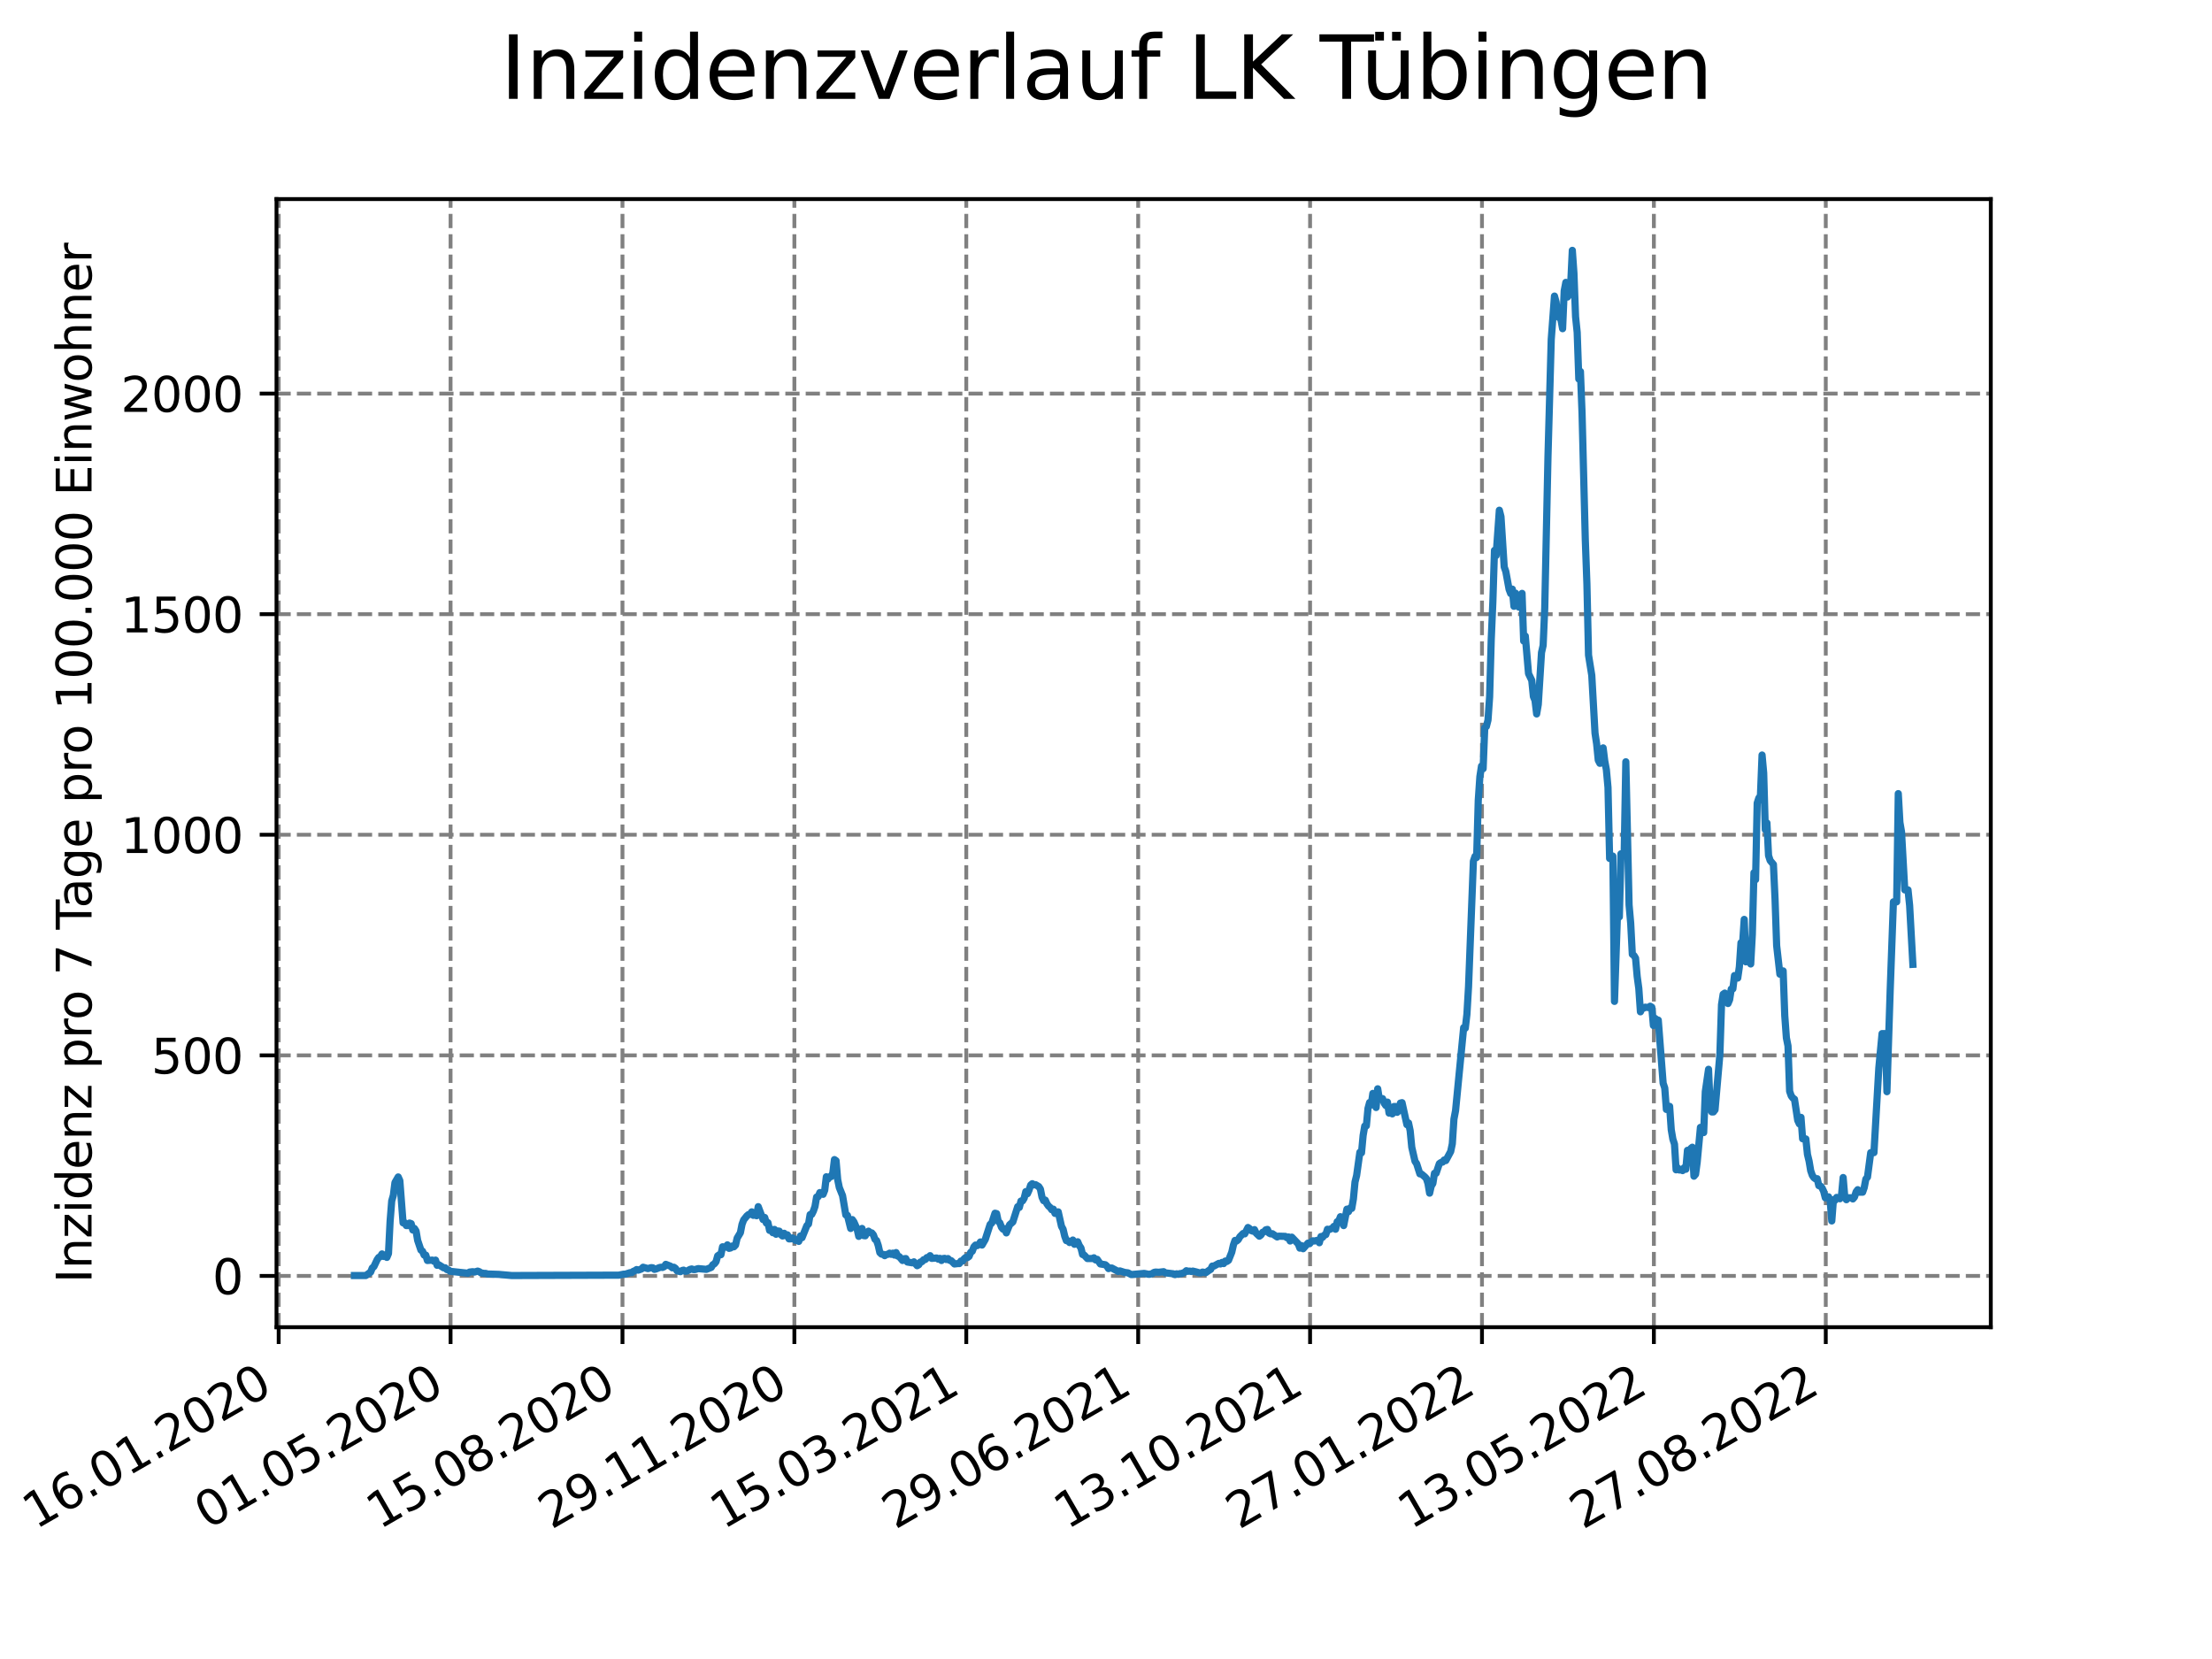 <?xml version="1.0" encoding="utf-8" standalone="no"?>
<!DOCTYPE svg PUBLIC "-//W3C//DTD SVG 1.1//EN"
  "http://www.w3.org/Graphics/SVG/1.1/DTD/svg11.dtd">
<svg xmlns:xlink="http://www.w3.org/1999/xlink" width="460.8pt" height="345.6pt" viewBox="0 0 460.8 345.6" xmlns="http://www.w3.org/2000/svg" version="1.1">
 <defs>
  <style type="text/css">*{stroke-linejoin: round; stroke-linecap: butt}</style>
 </defs>
 <g id="figure_1">
  <g id="patch_1">
   <path d="M 0 345.6 
L 460.8 345.6 
L 460.8 0 
L 0 0 
z
" style="fill: #ffffff"/>
  </g>
  <g id="axes_1">
   <g id="patch_2">
    <path d="M 57.6 276.48 
L 414.72 276.48 
L 414.72 41.472 
L 57.6 41.472 
z
" style="fill: #ffffff"/>
   </g>
   <g id="matplotlib.axis_1">
    <g id="xtick_1">
     <g id="line2d_1">
      <path d="M 58.053 276.48 
L 58.053 41.472 
" clip-path="url(#p1282481a24)" style="fill: none; stroke-dasharray: 2.96,1.28; stroke-dashoffset: 0; stroke: #808080; stroke-width: 0.8"/>
     </g>
     <g id="line2d_2">
      <defs>
       <path id="mf0491cc1f5" d="M 0 0 
L 0 3.5 
" style="stroke: #000000; stroke-width: 0.8"/>
      </defs>
      <g>
       <use xlink:href="#mf0491cc1f5" x="58.053" y="276.48" style="stroke: #000000; stroke-width: 0.8"/>
      </g>
     </g>
     <g id="text_1">
      <!-- 16.01.2020 -->
      <g transform="translate(7.428 318.689) rotate(-30) scale(0.1 -0.1)">
       <defs>
        <path id="DejaVuSans-31" d="M 794 531 
L 1825 531 
L 1825 4091 
L 703 3866 
L 703 4441 
L 1819 4666 
L 2450 4666 
L 2450 531 
L 3481 531 
L 3481 0 
L 794 0 
L 794 531 
z
" transform="scale(0.016)"/>
        <path id="DejaVuSans-36" d="M 2113 2584 
Q 1688 2584 1439 2293 
Q 1191 2003 1191 1497 
Q 1191 994 1439 701 
Q 1688 409 2113 409 
Q 2538 409 2786 701 
Q 3034 994 3034 1497 
Q 3034 2003 2786 2293 
Q 2538 2584 2113 2584 
z
M 3366 4563 
L 3366 3988 
Q 3128 4100 2886 4159 
Q 2644 4219 2406 4219 
Q 1781 4219 1451 3797 
Q 1122 3375 1075 2522 
Q 1259 2794 1537 2939 
Q 1816 3084 2150 3084 
Q 2853 3084 3261 2657 
Q 3669 2231 3669 1497 
Q 3669 778 3244 343 
Q 2819 -91 2113 -91 
Q 1303 -91 875 529 
Q 447 1150 447 2328 
Q 447 3434 972 4092 
Q 1497 4750 2381 4750 
Q 2619 4750 2861 4703 
Q 3103 4656 3366 4563 
z
" transform="scale(0.016)"/>
        <path id="DejaVuSans-2e" d="M 684 794 
L 1344 794 
L 1344 0 
L 684 0 
L 684 794 
z
" transform="scale(0.016)"/>
        <path id="DejaVuSans-30" d="M 2034 4250 
Q 1547 4250 1301 3770 
Q 1056 3291 1056 2328 
Q 1056 1369 1301 889 
Q 1547 409 2034 409 
Q 2525 409 2770 889 
Q 3016 1369 3016 2328 
Q 3016 3291 2770 3770 
Q 2525 4250 2034 4250 
z
M 2034 4750 
Q 2819 4750 3233 4129 
Q 3647 3509 3647 2328 
Q 3647 1150 3233 529 
Q 2819 -91 2034 -91 
Q 1250 -91 836 529 
Q 422 1150 422 2328 
Q 422 3509 836 4129 
Q 1250 4750 2034 4750 
z
" transform="scale(0.016)"/>
        <path id="DejaVuSans-32" d="M 1228 531 
L 3431 531 
L 3431 0 
L 469 0 
L 469 531 
Q 828 903 1448 1529 
Q 2069 2156 2228 2338 
Q 2531 2678 2651 2914 
Q 2772 3150 2772 3378 
Q 2772 3750 2511 3984 
Q 2250 4219 1831 4219 
Q 1534 4219 1204 4116 
Q 875 4013 500 3803 
L 500 4441 
Q 881 4594 1212 4672 
Q 1544 4750 1819 4750 
Q 2544 4750 2975 4387 
Q 3406 4025 3406 3419 
Q 3406 3131 3298 2873 
Q 3191 2616 2906 2266 
Q 2828 2175 2409 1742 
Q 1991 1309 1228 531 
z
" transform="scale(0.016)"/>
       </defs>
       <use xlink:href="#DejaVuSans-31"/>
       <use xlink:href="#DejaVuSans-36" x="63.623"/>
       <use xlink:href="#DejaVuSans-2e" x="127.246"/>
       <use xlink:href="#DejaVuSans-30" x="159.033"/>
       <use xlink:href="#DejaVuSans-31" x="222.656"/>
       <use xlink:href="#DejaVuSans-2e" x="286.279"/>
       <use xlink:href="#DejaVuSans-32" x="318.066"/>
       <use xlink:href="#DejaVuSans-30" x="381.689"/>
       <use xlink:href="#DejaVuSans-32" x="445.312"/>
       <use xlink:href="#DejaVuSans-30" x="508.936"/>
      </g>
     </g>
    </g>
    <g id="xtick_2">
     <g id="line2d_3">
      <path d="M 93.863 276.48 
L 93.863 41.472 
" clip-path="url(#p1282481a24)" style="fill: none; stroke-dasharray: 2.96,1.28; stroke-dashoffset: 0; stroke: #808080; stroke-width: 0.8"/>
     </g>
     <g id="line2d_4">
      <g>
       <use xlink:href="#mf0491cc1f5" x="93.863" y="276.48" style="stroke: #000000; stroke-width: 0.8"/>
      </g>
     </g>
     <g id="text_2">
      <!-- 01.05.2020 -->
      <g transform="translate(43.238 318.689) rotate(-30) scale(0.1 -0.1)">
       <defs>
        <path id="DejaVuSans-35" d="M 691 4666 
L 3169 4666 
L 3169 4134 
L 1269 4134 
L 1269 2991 
Q 1406 3038 1543 3061 
Q 1681 3084 1819 3084 
Q 2600 3084 3056 2656 
Q 3513 2228 3513 1497 
Q 3513 744 3044 326 
Q 2575 -91 1722 -91 
Q 1428 -91 1123 -41 
Q 819 9 494 109 
L 494 744 
Q 775 591 1075 516 
Q 1375 441 1709 441 
Q 2250 441 2565 725 
Q 2881 1009 2881 1497 
Q 2881 1984 2565 2268 
Q 2250 2553 1709 2553 
Q 1456 2553 1204 2497 
Q 953 2441 691 2322 
L 691 4666 
z
" transform="scale(0.016)"/>
       </defs>
       <use xlink:href="#DejaVuSans-30"/>
       <use xlink:href="#DejaVuSans-31" x="63.623"/>
       <use xlink:href="#DejaVuSans-2e" x="127.246"/>
       <use xlink:href="#DejaVuSans-30" x="159.033"/>
       <use xlink:href="#DejaVuSans-35" x="222.656"/>
       <use xlink:href="#DejaVuSans-2e" x="286.279"/>
       <use xlink:href="#DejaVuSans-32" x="318.066"/>
       <use xlink:href="#DejaVuSans-30" x="381.689"/>
       <use xlink:href="#DejaVuSans-32" x="445.312"/>
       <use xlink:href="#DejaVuSans-30" x="508.936"/>
      </g>
     </g>
    </g>
    <g id="xtick_3">
     <g id="line2d_5">
      <path d="M 129.673 276.48 
L 129.673 41.472 
" clip-path="url(#p1282481a24)" style="fill: none; stroke-dasharray: 2.96,1.28; stroke-dashoffset: 0; stroke: #808080; stroke-width: 0.8"/>
     </g>
     <g id="line2d_6">
      <g>
       <use xlink:href="#mf0491cc1f5" x="129.673" y="276.48" style="stroke: #000000; stroke-width: 0.8"/>
      </g>
     </g>
     <g id="text_3">
      <!-- 15.08.2020 -->
      <g transform="translate(79.048 318.689) rotate(-30) scale(0.1 -0.1)">
       <defs>
        <path id="DejaVuSans-38" d="M 2034 2216 
Q 1584 2216 1326 1975 
Q 1069 1734 1069 1313 
Q 1069 891 1326 650 
Q 1584 409 2034 409 
Q 2484 409 2743 651 
Q 3003 894 3003 1313 
Q 3003 1734 2745 1975 
Q 2488 2216 2034 2216 
z
M 1403 2484 
Q 997 2584 770 2862 
Q 544 3141 544 3541 
Q 544 4100 942 4425 
Q 1341 4750 2034 4750 
Q 2731 4750 3128 4425 
Q 3525 4100 3525 3541 
Q 3525 3141 3298 2862 
Q 3072 2584 2669 2484 
Q 3125 2378 3379 2068 
Q 3634 1759 3634 1313 
Q 3634 634 3220 271 
Q 2806 -91 2034 -91 
Q 1263 -91 848 271 
Q 434 634 434 1313 
Q 434 1759 690 2068 
Q 947 2378 1403 2484 
z
M 1172 3481 
Q 1172 3119 1398 2916 
Q 1625 2713 2034 2713 
Q 2441 2713 2670 2916 
Q 2900 3119 2900 3481 
Q 2900 3844 2670 4047 
Q 2441 4250 2034 4250 
Q 1625 4250 1398 4047 
Q 1172 3844 1172 3481 
z
" transform="scale(0.016)"/>
       </defs>
       <use xlink:href="#DejaVuSans-31"/>
       <use xlink:href="#DejaVuSans-35" x="63.623"/>
       <use xlink:href="#DejaVuSans-2e" x="127.246"/>
       <use xlink:href="#DejaVuSans-30" x="159.033"/>
       <use xlink:href="#DejaVuSans-38" x="222.656"/>
       <use xlink:href="#DejaVuSans-2e" x="286.279"/>
       <use xlink:href="#DejaVuSans-32" x="318.066"/>
       <use xlink:href="#DejaVuSans-30" x="381.689"/>
       <use xlink:href="#DejaVuSans-32" x="445.312"/>
       <use xlink:href="#DejaVuSans-30" x="508.936"/>
      </g>
     </g>
    </g>
    <g id="xtick_4">
     <g id="line2d_7">
      <path d="M 165.483 276.48 
L 165.483 41.472 
" clip-path="url(#p1282481a24)" style="fill: none; stroke-dasharray: 2.96,1.28; stroke-dashoffset: 0; stroke: #808080; stroke-width: 0.8"/>
     </g>
     <g id="line2d_8">
      <g>
       <use xlink:href="#mf0491cc1f5" x="165.483" y="276.48" style="stroke: #000000; stroke-width: 0.8"/>
      </g>
     </g>
     <g id="text_4">
      <!-- 29.11.2020 -->
      <g transform="translate(114.858 318.689) rotate(-30) scale(0.1 -0.1)">
       <defs>
        <path id="DejaVuSans-39" d="M 703 97 
L 703 672 
Q 941 559 1184 500 
Q 1428 441 1663 441 
Q 2288 441 2617 861 
Q 2947 1281 2994 2138 
Q 2813 1869 2534 1725 
Q 2256 1581 1919 1581 
Q 1219 1581 811 2004 
Q 403 2428 403 3163 
Q 403 3881 828 4315 
Q 1253 4750 1959 4750 
Q 2769 4750 3195 4129 
Q 3622 3509 3622 2328 
Q 3622 1225 3098 567 
Q 2575 -91 1691 -91 
Q 1453 -91 1209 -44 
Q 966 3 703 97 
z
M 1959 2075 
Q 2384 2075 2632 2365 
Q 2881 2656 2881 3163 
Q 2881 3666 2632 3958 
Q 2384 4250 1959 4250 
Q 1534 4250 1286 3958 
Q 1038 3666 1038 3163 
Q 1038 2656 1286 2365 
Q 1534 2075 1959 2075 
z
" transform="scale(0.016)"/>
       </defs>
       <use xlink:href="#DejaVuSans-32"/>
       <use xlink:href="#DejaVuSans-39" x="63.623"/>
       <use xlink:href="#DejaVuSans-2e" x="127.246"/>
       <use xlink:href="#DejaVuSans-31" x="159.033"/>
       <use xlink:href="#DejaVuSans-31" x="222.656"/>
       <use xlink:href="#DejaVuSans-2e" x="286.279"/>
       <use xlink:href="#DejaVuSans-32" x="318.066"/>
       <use xlink:href="#DejaVuSans-30" x="381.689"/>
       <use xlink:href="#DejaVuSans-32" x="445.312"/>
       <use xlink:href="#DejaVuSans-30" x="508.936"/>
      </g>
     </g>
    </g>
    <g id="xtick_5">
     <g id="line2d_9">
      <path d="M 201.293 276.48 
L 201.293 41.472 
" clip-path="url(#p1282481a24)" style="fill: none; stroke-dasharray: 2.96,1.28; stroke-dashoffset: 0; stroke: #808080; stroke-width: 0.8"/>
     </g>
     <g id="line2d_10">
      <g>
       <use xlink:href="#mf0491cc1f5" x="201.293" y="276.48" style="stroke: #000000; stroke-width: 0.8"/>
      </g>
     </g>
     <g id="text_5">
      <!-- 15.03.2021 -->
      <g transform="translate(150.668 318.689) rotate(-30) scale(0.1 -0.1)">
       <defs>
        <path id="DejaVuSans-33" d="M 2597 2516 
Q 3050 2419 3304 2112 
Q 3559 1806 3559 1356 
Q 3559 666 3084 287 
Q 2609 -91 1734 -91 
Q 1441 -91 1130 -33 
Q 819 25 488 141 
L 488 750 
Q 750 597 1062 519 
Q 1375 441 1716 441 
Q 2309 441 2620 675 
Q 2931 909 2931 1356 
Q 2931 1769 2642 2001 
Q 2353 2234 1838 2234 
L 1294 2234 
L 1294 2753 
L 1863 2753 
Q 2328 2753 2575 2939 
Q 2822 3125 2822 3475 
Q 2822 3834 2567 4026 
Q 2313 4219 1838 4219 
Q 1578 4219 1281 4162 
Q 984 4106 628 3988 
L 628 4550 
Q 988 4650 1302 4700 
Q 1616 4750 1894 4750 
Q 2613 4750 3031 4423 
Q 3450 4097 3450 3541 
Q 3450 3153 3228 2886 
Q 3006 2619 2597 2516 
z
" transform="scale(0.016)"/>
       </defs>
       <use xlink:href="#DejaVuSans-31"/>
       <use xlink:href="#DejaVuSans-35" x="63.623"/>
       <use xlink:href="#DejaVuSans-2e" x="127.246"/>
       <use xlink:href="#DejaVuSans-30" x="159.033"/>
       <use xlink:href="#DejaVuSans-33" x="222.656"/>
       <use xlink:href="#DejaVuSans-2e" x="286.279"/>
       <use xlink:href="#DejaVuSans-32" x="318.066"/>
       <use xlink:href="#DejaVuSans-30" x="381.689"/>
       <use xlink:href="#DejaVuSans-32" x="445.312"/>
       <use xlink:href="#DejaVuSans-31" x="508.936"/>
      </g>
     </g>
    </g>
    <g id="xtick_6">
     <g id="line2d_11">
      <path d="M 237.103 276.48 
L 237.103 41.472 
" clip-path="url(#p1282481a24)" style="fill: none; stroke-dasharray: 2.96,1.28; stroke-dashoffset: 0; stroke: #808080; stroke-width: 0.8"/>
     </g>
     <g id="line2d_12">
      <g>
       <use xlink:href="#mf0491cc1f5" x="237.103" y="276.48" style="stroke: #000000; stroke-width: 0.8"/>
      </g>
     </g>
     <g id="text_6">
      <!-- 29.06.2021 -->
      <g transform="translate(186.478 318.689) rotate(-30) scale(0.1 -0.1)">
       <use xlink:href="#DejaVuSans-32"/>
       <use xlink:href="#DejaVuSans-39" x="63.623"/>
       <use xlink:href="#DejaVuSans-2e" x="127.246"/>
       <use xlink:href="#DejaVuSans-30" x="159.033"/>
       <use xlink:href="#DejaVuSans-36" x="222.656"/>
       <use xlink:href="#DejaVuSans-2e" x="286.279"/>
       <use xlink:href="#DejaVuSans-32" x="318.066"/>
       <use xlink:href="#DejaVuSans-30" x="381.689"/>
       <use xlink:href="#DejaVuSans-32" x="445.312"/>
       <use xlink:href="#DejaVuSans-31" x="508.936"/>
      </g>
     </g>
    </g>
    <g id="xtick_7">
     <g id="line2d_13">
      <path d="M 272.913 276.48 
L 272.913 41.472 
" clip-path="url(#p1282481a24)" style="fill: none; stroke-dasharray: 2.96,1.28; stroke-dashoffset: 0; stroke: #808080; stroke-width: 0.8"/>
     </g>
     <g id="line2d_14">
      <g>
       <use xlink:href="#mf0491cc1f5" x="272.913" y="276.48" style="stroke: #000000; stroke-width: 0.8"/>
      </g>
     </g>
     <g id="text_7">
      <!-- 13.10.2021 -->
      <g transform="translate(222.288 318.689) rotate(-30) scale(0.1 -0.1)">
       <use xlink:href="#DejaVuSans-31"/>
       <use xlink:href="#DejaVuSans-33" x="63.623"/>
       <use xlink:href="#DejaVuSans-2e" x="127.246"/>
       <use xlink:href="#DejaVuSans-31" x="159.033"/>
       <use xlink:href="#DejaVuSans-30" x="222.656"/>
       <use xlink:href="#DejaVuSans-2e" x="286.279"/>
       <use xlink:href="#DejaVuSans-32" x="318.066"/>
       <use xlink:href="#DejaVuSans-30" x="381.689"/>
       <use xlink:href="#DejaVuSans-32" x="445.312"/>
       <use xlink:href="#DejaVuSans-31" x="508.936"/>
      </g>
     </g>
    </g>
    <g id="xtick_8">
     <g id="line2d_15">
      <path d="M 308.723 276.48 
L 308.723 41.472 
" clip-path="url(#p1282481a24)" style="fill: none; stroke-dasharray: 2.96,1.28; stroke-dashoffset: 0; stroke: #808080; stroke-width: 0.8"/>
     </g>
     <g id="line2d_16">
      <g>
       <use xlink:href="#mf0491cc1f5" x="308.723" y="276.48" style="stroke: #000000; stroke-width: 0.8"/>
      </g>
     </g>
     <g id="text_8">
      <!-- 27.01.2022 -->
      <g transform="translate(258.098 318.689) rotate(-30) scale(0.1 -0.1)">
       <defs>
        <path id="DejaVuSans-37" d="M 525 4666 
L 3525 4666 
L 3525 4397 
L 1831 0 
L 1172 0 
L 2766 4134 
L 525 4134 
L 525 4666 
z
" transform="scale(0.016)"/>
       </defs>
       <use xlink:href="#DejaVuSans-32"/>
       <use xlink:href="#DejaVuSans-37" x="63.623"/>
       <use xlink:href="#DejaVuSans-2e" x="127.246"/>
       <use xlink:href="#DejaVuSans-30" x="159.033"/>
       <use xlink:href="#DejaVuSans-31" x="222.656"/>
       <use xlink:href="#DejaVuSans-2e" x="286.279"/>
       <use xlink:href="#DejaVuSans-32" x="318.066"/>
       <use xlink:href="#DejaVuSans-30" x="381.689"/>
       <use xlink:href="#DejaVuSans-32" x="445.312"/>
       <use xlink:href="#DejaVuSans-32" x="508.936"/>
      </g>
     </g>
    </g>
    <g id="xtick_9">
     <g id="line2d_17">
      <path d="M 344.533 276.48 
L 344.533 41.472 
" clip-path="url(#p1282481a24)" style="fill: none; stroke-dasharray: 2.96,1.28; stroke-dashoffset: 0; stroke: #808080; stroke-width: 0.8"/>
     </g>
     <g id="line2d_18">
      <g>
       <use xlink:href="#mf0491cc1f5" x="344.533" y="276.48" style="stroke: #000000; stroke-width: 0.8"/>
      </g>
     </g>
     <g id="text_9">
      <!-- 13.05.2022 -->
      <g transform="translate(293.908 318.689) rotate(-30) scale(0.1 -0.1)">
       <use xlink:href="#DejaVuSans-31"/>
       <use xlink:href="#DejaVuSans-33" x="63.623"/>
       <use xlink:href="#DejaVuSans-2e" x="127.246"/>
       <use xlink:href="#DejaVuSans-30" x="159.033"/>
       <use xlink:href="#DejaVuSans-35" x="222.656"/>
       <use xlink:href="#DejaVuSans-2e" x="286.279"/>
       <use xlink:href="#DejaVuSans-32" x="318.066"/>
       <use xlink:href="#DejaVuSans-30" x="381.689"/>
       <use xlink:href="#DejaVuSans-32" x="445.312"/>
       <use xlink:href="#DejaVuSans-32" x="508.936"/>
      </g>
     </g>
    </g>
    <g id="xtick_10">
     <g id="line2d_19">
      <path d="M 380.343 276.48 
L 380.343 41.472 
" clip-path="url(#p1282481a24)" style="fill: none; stroke-dasharray: 2.96,1.28; stroke-dashoffset: 0; stroke: #808080; stroke-width: 0.8"/>
     </g>
     <g id="line2d_20">
      <g>
       <use xlink:href="#mf0491cc1f5" x="380.343" y="276.48" style="stroke: #000000; stroke-width: 0.8"/>
      </g>
     </g>
     <g id="text_10">
      <!-- 27.08.2022 -->
      <g transform="translate(329.718 318.689) rotate(-30) scale(0.1 -0.1)">
       <use xlink:href="#DejaVuSans-32"/>
       <use xlink:href="#DejaVuSans-37" x="63.623"/>
       <use xlink:href="#DejaVuSans-2e" x="127.246"/>
       <use xlink:href="#DejaVuSans-30" x="159.033"/>
       <use xlink:href="#DejaVuSans-38" x="222.656"/>
       <use xlink:href="#DejaVuSans-2e" x="286.279"/>
       <use xlink:href="#DejaVuSans-32" x="318.066"/>
       <use xlink:href="#DejaVuSans-30" x="381.689"/>
       <use xlink:href="#DejaVuSans-32" x="445.312"/>
       <use xlink:href="#DejaVuSans-32" x="508.936"/>
      </g>
     </g>
    </g>
   </g>
   <g id="matplotlib.axis_2">
    <g id="ytick_1">
     <g id="line2d_21">
      <path d="M 57.6 265.798 
L 414.72 265.798 
" clip-path="url(#p1282481a24)" style="fill: none; stroke-dasharray: 2.96,1.28; stroke-dashoffset: 0; stroke: #808080; stroke-width: 0.8"/>
     </g>
     <g id="line2d_22">
      <defs>
       <path id="mf7f0fc98fa" d="M 0 0 
L -3.5 0 
" style="stroke: #000000; stroke-width: 0.8"/>
      </defs>
      <g>
       <use xlink:href="#mf7f0fc98fa" x="57.6" y="265.798" style="stroke: #000000; stroke-width: 0.8"/>
      </g>
     </g>
     <g id="text_11">
      <!-- 0 -->
      <g transform="translate(44.237 269.597) scale(0.1 -0.1)">
       <use xlink:href="#DejaVuSans-30"/>
      </g>
     </g>
    </g>
    <g id="ytick_2">
     <g id="line2d_23">
      <path d="M 57.6 219.846 
L 414.72 219.846 
" clip-path="url(#p1282481a24)" style="fill: none; stroke-dasharray: 2.96,1.28; stroke-dashoffset: 0; stroke: #808080; stroke-width: 0.8"/>
     </g>
     <g id="line2d_24">
      <g>
       <use xlink:href="#mf7f0fc98fa" x="57.6" y="219.846" style="stroke: #000000; stroke-width: 0.8"/>
      </g>
     </g>
     <g id="text_12">
      <!-- 500 -->
      <g transform="translate(31.512 223.646) scale(0.1 -0.1)">
       <use xlink:href="#DejaVuSans-35"/>
       <use xlink:href="#DejaVuSans-30" x="63.623"/>
       <use xlink:href="#DejaVuSans-30" x="127.246"/>
      </g>
     </g>
    </g>
    <g id="ytick_3">
     <g id="line2d_25">
      <path d="M 57.6 173.895 
L 414.72 173.895 
" clip-path="url(#p1282481a24)" style="fill: none; stroke-dasharray: 2.96,1.28; stroke-dashoffset: 0; stroke: #808080; stroke-width: 0.8"/>
     </g>
     <g id="line2d_26">
      <g>
       <use xlink:href="#mf7f0fc98fa" x="57.6" y="173.895" style="stroke: #000000; stroke-width: 0.8"/>
      </g>
     </g>
     <g id="text_13">
      <!-- 1000 -->
      <g transform="translate(25.15 177.694) scale(0.1 -0.1)">
       <use xlink:href="#DejaVuSans-31"/>
       <use xlink:href="#DejaVuSans-30" x="63.623"/>
       <use xlink:href="#DejaVuSans-30" x="127.246"/>
       <use xlink:href="#DejaVuSans-30" x="190.869"/>
      </g>
     </g>
    </g>
    <g id="ytick_4">
     <g id="line2d_27">
      <path d="M 57.6 127.943 
L 414.72 127.943 
" clip-path="url(#p1282481a24)" style="fill: none; stroke-dasharray: 2.96,1.28; stroke-dashoffset: 0; stroke: #808080; stroke-width: 0.8"/>
     </g>
     <g id="line2d_28">
      <g>
       <use xlink:href="#mf7f0fc98fa" x="57.6" y="127.943" style="stroke: #000000; stroke-width: 0.8"/>
      </g>
     </g>
     <g id="text_14">
      <!-- 1500 -->
      <g transform="translate(25.15 131.743) scale(0.1 -0.1)">
       <use xlink:href="#DejaVuSans-31"/>
       <use xlink:href="#DejaVuSans-35" x="63.623"/>
       <use xlink:href="#DejaVuSans-30" x="127.246"/>
       <use xlink:href="#DejaVuSans-30" x="190.869"/>
      </g>
     </g>
    </g>
    <g id="ytick_5">
     <g id="line2d_29">
      <path d="M 57.6 81.992 
L 414.72 81.992 
" clip-path="url(#p1282481a24)" style="fill: none; stroke-dasharray: 2.96,1.28; stroke-dashoffset: 0; stroke: #808080; stroke-width: 0.8"/>
     </g>
     <g id="line2d_30">
      <g>
       <use xlink:href="#mf7f0fc98fa" x="57.6" y="81.992" style="stroke: #000000; stroke-width: 0.8"/>
      </g>
     </g>
     <g id="text_15">
      <!-- 2000 -->
      <g transform="translate(25.15 85.791) scale(0.1 -0.1)">
       <use xlink:href="#DejaVuSans-32"/>
       <use xlink:href="#DejaVuSans-30" x="63.623"/>
       <use xlink:href="#DejaVuSans-30" x="127.246"/>
       <use xlink:href="#DejaVuSans-30" x="190.869"/>
      </g>
     </g>
    </g>
    <g id="text_16">
     <!-- Inzidenz pro 7 Tage pro 100.000 Einwohner -->
     <g transform="translate(19.07 267.301) rotate(-90) scale(0.1 -0.1)">
      <defs>
       <path id="DejaVuSans-49" d="M 628 4666 
L 1259 4666 
L 1259 0 
L 628 0 
L 628 4666 
z
" transform="scale(0.016)"/>
       <path id="DejaVuSans-6e" d="M 3513 2113 
L 3513 0 
L 2938 0 
L 2938 2094 
Q 2938 2591 2744 2837 
Q 2550 3084 2163 3084 
Q 1697 3084 1428 2787 
Q 1159 2491 1159 1978 
L 1159 0 
L 581 0 
L 581 3500 
L 1159 3500 
L 1159 2956 
Q 1366 3272 1645 3428 
Q 1925 3584 2291 3584 
Q 2894 3584 3203 3211 
Q 3513 2838 3513 2113 
z
" transform="scale(0.016)"/>
       <path id="DejaVuSans-7a" d="M 353 3500 
L 3084 3500 
L 3084 2975 
L 922 459 
L 3084 459 
L 3084 0 
L 275 0 
L 275 525 
L 2438 3041 
L 353 3041 
L 353 3500 
z
" transform="scale(0.016)"/>
       <path id="DejaVuSans-69" d="M 603 3500 
L 1178 3500 
L 1178 0 
L 603 0 
L 603 3500 
z
M 603 4863 
L 1178 4863 
L 1178 4134 
L 603 4134 
L 603 4863 
z
" transform="scale(0.016)"/>
       <path id="DejaVuSans-64" d="M 2906 2969 
L 2906 4863 
L 3481 4863 
L 3481 0 
L 2906 0 
L 2906 525 
Q 2725 213 2448 61 
Q 2172 -91 1784 -91 
Q 1150 -91 751 415 
Q 353 922 353 1747 
Q 353 2572 751 3078 
Q 1150 3584 1784 3584 
Q 2172 3584 2448 3432 
Q 2725 3281 2906 2969 
z
M 947 1747 
Q 947 1113 1208 752 
Q 1469 391 1925 391 
Q 2381 391 2643 752 
Q 2906 1113 2906 1747 
Q 2906 2381 2643 2742 
Q 2381 3103 1925 3103 
Q 1469 3103 1208 2742 
Q 947 2381 947 1747 
z
" transform="scale(0.016)"/>
       <path id="DejaVuSans-65" d="M 3597 1894 
L 3597 1613 
L 953 1613 
Q 991 1019 1311 708 
Q 1631 397 2203 397 
Q 2534 397 2845 478 
Q 3156 559 3463 722 
L 3463 178 
Q 3153 47 2828 -22 
Q 2503 -91 2169 -91 
Q 1331 -91 842 396 
Q 353 884 353 1716 
Q 353 2575 817 3079 
Q 1281 3584 2069 3584 
Q 2775 3584 3186 3129 
Q 3597 2675 3597 1894 
z
M 3022 2063 
Q 3016 2534 2758 2815 
Q 2500 3097 2075 3097 
Q 1594 3097 1305 2825 
Q 1016 2553 972 2059 
L 3022 2063 
z
" transform="scale(0.016)"/>
       <path id="DejaVuSans-20" transform="scale(0.016)"/>
       <path id="DejaVuSans-70" d="M 1159 525 
L 1159 -1331 
L 581 -1331 
L 581 3500 
L 1159 3500 
L 1159 2969 
Q 1341 3281 1617 3432 
Q 1894 3584 2278 3584 
Q 2916 3584 3314 3078 
Q 3713 2572 3713 1747 
Q 3713 922 3314 415 
Q 2916 -91 2278 -91 
Q 1894 -91 1617 61 
Q 1341 213 1159 525 
z
M 3116 1747 
Q 3116 2381 2855 2742 
Q 2594 3103 2138 3103 
Q 1681 3103 1420 2742 
Q 1159 2381 1159 1747 
Q 1159 1113 1420 752 
Q 1681 391 2138 391 
Q 2594 391 2855 752 
Q 3116 1113 3116 1747 
z
" transform="scale(0.016)"/>
       <path id="DejaVuSans-72" d="M 2631 2963 
Q 2534 3019 2420 3045 
Q 2306 3072 2169 3072 
Q 1681 3072 1420 2755 
Q 1159 2438 1159 1844 
L 1159 0 
L 581 0 
L 581 3500 
L 1159 3500 
L 1159 2956 
Q 1341 3275 1631 3429 
Q 1922 3584 2338 3584 
Q 2397 3584 2469 3576 
Q 2541 3569 2628 3553 
L 2631 2963 
z
" transform="scale(0.016)"/>
       <path id="DejaVuSans-6f" d="M 1959 3097 
Q 1497 3097 1228 2736 
Q 959 2375 959 1747 
Q 959 1119 1226 758 
Q 1494 397 1959 397 
Q 2419 397 2687 759 
Q 2956 1122 2956 1747 
Q 2956 2369 2687 2733 
Q 2419 3097 1959 3097 
z
M 1959 3584 
Q 2709 3584 3137 3096 
Q 3566 2609 3566 1747 
Q 3566 888 3137 398 
Q 2709 -91 1959 -91 
Q 1206 -91 779 398 
Q 353 888 353 1747 
Q 353 2609 779 3096 
Q 1206 3584 1959 3584 
z
" transform="scale(0.016)"/>
       <path id="DejaVuSans-54" d="M -19 4666 
L 3928 4666 
L 3928 4134 
L 2272 4134 
L 2272 0 
L 1638 0 
L 1638 4134 
L -19 4134 
L -19 4666 
z
" transform="scale(0.016)"/>
       <path id="DejaVuSans-61" d="M 2194 1759 
Q 1497 1759 1228 1600 
Q 959 1441 959 1056 
Q 959 750 1161 570 
Q 1363 391 1709 391 
Q 2188 391 2477 730 
Q 2766 1069 2766 1631 
L 2766 1759 
L 2194 1759 
z
M 3341 1997 
L 3341 0 
L 2766 0 
L 2766 531 
Q 2569 213 2275 61 
Q 1981 -91 1556 -91 
Q 1019 -91 701 211 
Q 384 513 384 1019 
Q 384 1609 779 1909 
Q 1175 2209 1959 2209 
L 2766 2209 
L 2766 2266 
Q 2766 2663 2505 2880 
Q 2244 3097 1772 3097 
Q 1472 3097 1187 3025 
Q 903 2953 641 2809 
L 641 3341 
Q 956 3463 1253 3523 
Q 1550 3584 1831 3584 
Q 2591 3584 2966 3190 
Q 3341 2797 3341 1997 
z
" transform="scale(0.016)"/>
       <path id="DejaVuSans-67" d="M 2906 1791 
Q 2906 2416 2648 2759 
Q 2391 3103 1925 3103 
Q 1463 3103 1205 2759 
Q 947 2416 947 1791 
Q 947 1169 1205 825 
Q 1463 481 1925 481 
Q 2391 481 2648 825 
Q 2906 1169 2906 1791 
z
M 3481 434 
Q 3481 -459 3084 -895 
Q 2688 -1331 1869 -1331 
Q 1566 -1331 1297 -1286 
Q 1028 -1241 775 -1147 
L 775 -588 
Q 1028 -725 1275 -790 
Q 1522 -856 1778 -856 
Q 2344 -856 2625 -561 
Q 2906 -266 2906 331 
L 2906 616 
Q 2728 306 2450 153 
Q 2172 0 1784 0 
Q 1141 0 747 490 
Q 353 981 353 1791 
Q 353 2603 747 3093 
Q 1141 3584 1784 3584 
Q 2172 3584 2450 3431 
Q 2728 3278 2906 2969 
L 2906 3500 
L 3481 3500 
L 3481 434 
z
" transform="scale(0.016)"/>
       <path id="DejaVuSans-45" d="M 628 4666 
L 3578 4666 
L 3578 4134 
L 1259 4134 
L 1259 2753 
L 3481 2753 
L 3481 2222 
L 1259 2222 
L 1259 531 
L 3634 531 
L 3634 0 
L 628 0 
L 628 4666 
z
" transform="scale(0.016)"/>
       <path id="DejaVuSans-77" d="M 269 3500 
L 844 3500 
L 1563 769 
L 2278 3500 
L 2956 3500 
L 3675 769 
L 4391 3500 
L 4966 3500 
L 4050 0 
L 3372 0 
L 2619 2869 
L 1863 0 
L 1184 0 
L 269 3500 
z
" transform="scale(0.016)"/>
       <path id="DejaVuSans-68" d="M 3513 2113 
L 3513 0 
L 2938 0 
L 2938 2094 
Q 2938 2591 2744 2837 
Q 2550 3084 2163 3084 
Q 1697 3084 1428 2787 
Q 1159 2491 1159 1978 
L 1159 0 
L 581 0 
L 581 4863 
L 1159 4863 
L 1159 2956 
Q 1366 3272 1645 3428 
Q 1925 3584 2291 3584 
Q 2894 3584 3203 3211 
Q 3513 2838 3513 2113 
z
" transform="scale(0.016)"/>
      </defs>
      <use xlink:href="#DejaVuSans-49"/>
      <use xlink:href="#DejaVuSans-6e" x="29.492"/>
      <use xlink:href="#DejaVuSans-7a" x="92.871"/>
      <use xlink:href="#DejaVuSans-69" x="145.361"/>
      <use xlink:href="#DejaVuSans-64" x="173.145"/>
      <use xlink:href="#DejaVuSans-65" x="236.621"/>
      <use xlink:href="#DejaVuSans-6e" x="298.145"/>
      <use xlink:href="#DejaVuSans-7a" x="361.523"/>
      <use xlink:href="#DejaVuSans-20" x="414.014"/>
      <use xlink:href="#DejaVuSans-70" x="445.801"/>
      <use xlink:href="#DejaVuSans-72" x="509.277"/>
      <use xlink:href="#DejaVuSans-6f" x="548.141"/>
      <use xlink:href="#DejaVuSans-20" x="609.322"/>
      <use xlink:href="#DejaVuSans-37" x="641.109"/>
      <use xlink:href="#DejaVuSans-20" x="704.732"/>
      <use xlink:href="#DejaVuSans-54" x="736.52"/>
      <use xlink:href="#DejaVuSans-61" x="781.104"/>
      <use xlink:href="#DejaVuSans-67" x="842.383"/>
      <use xlink:href="#DejaVuSans-65" x="905.859"/>
      <use xlink:href="#DejaVuSans-20" x="967.383"/>
      <use xlink:href="#DejaVuSans-70" x="999.17"/>
      <use xlink:href="#DejaVuSans-72" x="1062.646"/>
      <use xlink:href="#DejaVuSans-6f" x="1101.51"/>
      <use xlink:href="#DejaVuSans-20" x="1162.691"/>
      <use xlink:href="#DejaVuSans-31" x="1194.479"/>
      <use xlink:href="#DejaVuSans-30" x="1258.102"/>
      <use xlink:href="#DejaVuSans-30" x="1321.725"/>
      <use xlink:href="#DejaVuSans-2e" x="1385.348"/>
      <use xlink:href="#DejaVuSans-30" x="1417.135"/>
      <use xlink:href="#DejaVuSans-30" x="1480.758"/>
      <use xlink:href="#DejaVuSans-30" x="1544.381"/>
      <use xlink:href="#DejaVuSans-20" x="1608.004"/>
      <use xlink:href="#DejaVuSans-45" x="1639.791"/>
      <use xlink:href="#DejaVuSans-69" x="1702.975"/>
      <use xlink:href="#DejaVuSans-6e" x="1730.758"/>
      <use xlink:href="#DejaVuSans-77" x="1794.137"/>
      <use xlink:href="#DejaVuSans-6f" x="1875.924"/>
      <use xlink:href="#DejaVuSans-68" x="1937.105"/>
      <use xlink:href="#DejaVuSans-6e" x="2000.484"/>
      <use xlink:href="#DejaVuSans-65" x="2063.863"/>
      <use xlink:href="#DejaVuSans-72" x="2125.387"/>
     </g>
    </g>
   </g>
   <g id="line2d_31">
    <path d="M 73.833 265.717 
L 76.198 265.717 
L 77.211 264.994 
L 77.549 264.15 
L 77.887 263.869 
L 78.562 262.422 
L 78.9 261.94 
L 79.238 261.779 
L 79.576 261.216 
L 79.914 261.739 
L 80.251 261.417 
L 80.589 261.94 
L 80.927 261.136 
L 81.265 254.424 
L 81.603 250.164 
L 81.941 248.999 
L 82.278 246.346 
L 82.954 245.181 
L 83.292 245.945 
L 83.968 254.746 
L 84.305 254.706 
L 84.643 255.309 
L 84.981 255.309 
L 85.319 254.786 
L 85.657 254.907 
L 85.995 256.233 
L 86.332 255.911 
L 86.67 256.434 
L 87.008 258.403 
L 87.684 260.413 
L 88.022 260.654 
L 88.359 261.457 
L 88.697 261.457 
L 89.035 262.583 
L 90.049 262.502 
L 90.386 262.743 
L 90.724 262.502 
L 91.062 263.587 
L 91.4 263.467 
L 92.413 264.11 
L 92.751 264.11 
L 93.089 264.472 
L 93.427 264.552 
L 93.765 264.833 
L 97.481 265.235 
L 97.819 264.994 
L 98.494 264.914 
L 98.832 264.994 
L 99.508 264.793 
L 99.846 264.914 
L 100.183 265.155 
L 100.859 265.275 
L 101.197 265.275 
L 101.535 265.396 
L 103.9 265.476 
L 106.602 265.717 
L 128.899 265.637 
L 129.912 265.436 
L 130.25 265.436 
L 131.264 265.115 
L 131.602 265.115 
L 131.939 264.833 
L 132.277 264.713 
L 132.615 264.472 
L 132.953 264.592 
L 133.629 264.351 
L 133.966 263.989 
L 134.98 264.271 
L 135.656 264.07 
L 135.993 264.11 
L 136.331 264.431 
L 136.669 264.351 
L 137.345 264.07 
L 137.683 263.989 
L 138.02 264.03 
L 138.358 263.869 
L 138.696 263.386 
L 139.71 263.788 
L 140.047 264.11 
L 140.385 263.989 
L 140.723 264.23 
L 141.061 264.753 
L 141.737 264.914 
L 142.074 264.673 
L 142.412 264.592 
L 142.75 264.833 
L 143.088 264.793 
L 143.764 264.431 
L 144.101 264.351 
L 144.439 264.472 
L 144.777 264.472 
L 145.453 264.271 
L 147.142 264.431 
L 148.155 264.03 
L 148.493 263.467 
L 148.831 263.266 
L 149.169 262.824 
L 149.507 261.618 
L 149.844 261.377 
L 150.182 261.377 
L 150.52 259.729 
L 151.196 259.81 
L 151.534 259.327 
L 151.871 260.051 
L 152.209 259.97 
L 152.547 259.569 
L 152.885 259.729 
L 153.223 259.368 
L 153.561 257.921 
L 154.236 256.796 
L 154.574 255.067 
L 154.912 254.143 
L 155.588 253.299 
L 155.925 253.018 
L 156.263 252.978 
L 156.601 252.455 
L 156.939 253.179 
L 157.277 252.656 
L 157.615 253.259 
L 157.952 251.37 
L 158.966 254.063 
L 159.304 253.621 
L 159.642 254.786 
L 159.979 254.706 
L 160.317 256.313 
L 160.655 256.072 
L 160.993 256.796 
L 161.331 256.112 
L 161.669 257.117 
L 162.006 256.434 
L 162.344 256.474 
L 162.682 257.197 
L 163.02 257.479 
L 163.358 256.916 
L 163.695 257.439 
L 164.033 257.238 
L 164.371 258.082 
L 164.709 258.082 
L 165.047 257.881 
L 165.385 258.041 
L 165.722 258.403 
L 166.06 258.323 
L 166.398 258.604 
L 166.736 257.479 
L 167.074 257.84 
L 168.087 255.309 
L 168.425 254.987 
L 168.763 253.018 
L 169.101 252.978 
L 169.439 252.294 
L 169.776 251.33 
L 170.114 249.361 
L 170.452 249.28 
L 170.79 248.436 
L 171.128 248.476 
L 171.466 248.798 
L 171.803 247.954 
L 172.141 245.141 
L 172.479 245.623 
L 172.817 245.141 
L 173.155 245.101 
L 173.493 244.337 
L 173.83 241.564 
L 174.168 241.805 
L 174.506 245.744 
L 174.844 247.391 
L 175.52 249.079 
L 176.195 253.098 
L 176.533 253.179 
L 177.209 255.911 
L 177.547 254.063 
L 177.884 254.545 
L 178.56 256.072 
L 178.898 257.559 
L 179.573 255.911 
L 179.911 257.398 
L 180.249 257.439 
L 180.587 256.836 
L 180.925 256.474 
L 181.263 256.755 
L 181.6 256.836 
L 181.938 257.238 
L 182.276 258.162 
L 182.614 258.443 
L 182.952 259.448 
L 183.29 260.935 
L 183.627 261.256 
L 183.965 261.297 
L 184.303 261.578 
L 184.641 261.337 
L 184.979 261.297 
L 185.317 261.056 
L 185.654 261.297 
L 185.992 261.056 
L 186.33 261.457 
L 186.668 260.935 
L 187.006 261.658 
L 187.344 261.779 
L 188.019 262.583 
L 188.357 262.221 
L 188.695 262.181 
L 189.033 262.904 
L 190.046 263.065 
L 190.384 262.864 
L 191.06 263.668 
L 191.398 263.467 
L 191.735 262.904 
L 192.073 262.824 
L 192.411 262.422 
L 192.749 262.382 
L 193.087 261.98 
L 193.425 261.98 
L 193.762 261.578 
L 194.1 262.141 
L 195.114 262.06 
L 195.451 262.301 
L 195.789 262.141 
L 196.127 262.583 
L 196.465 262.181 
L 196.803 262.141 
L 197.141 262.382 
L 197.478 262.181 
L 197.816 262.543 
L 198.154 262.623 
L 198.83 263.306 
L 199.505 263.226 
L 199.843 263.226 
L 200.181 262.703 
L 200.519 262.703 
L 200.857 262.221 
L 201.195 261.94 
L 201.532 261.98 
L 201.87 261.739 
L 202.208 260.895 
L 202.546 260.654 
L 202.884 259.729 
L 203.222 259.368 
L 203.559 259.488 
L 203.897 259.287 
L 204.235 258.725 
L 204.573 259.368 
L 205.249 258.202 
L 206.262 255.067 
L 206.6 254.786 
L 207.276 252.736 
L 207.613 252.817 
L 207.951 254.424 
L 208.289 254.746 
L 208.627 255.67 
L 208.965 256.072 
L 209.303 255.952 
L 209.64 256.836 
L 210.316 255.148 
L 210.992 254.545 
L 212.005 251.37 
L 212.343 251.531 
L 212.681 250.205 
L 213.019 250.164 
L 213.356 249.602 
L 213.694 248.235 
L 214.032 248.677 
L 214.37 247.914 
L 214.708 246.869 
L 215.046 246.588 
L 215.383 246.829 
L 215.721 246.789 
L 216.397 247.19 
L 216.735 247.713 
L 217.073 249.401 
L 217.41 250.124 
L 217.748 250.004 
L 218.086 250.767 
L 218.424 251.249 
L 218.762 251.531 
L 219.1 252.013 
L 219.437 251.892 
L 219.775 252.777 
L 220.451 252.455 
L 221.127 255.469 
L 221.464 256.072 
L 221.802 257.519 
L 222.14 258.443 
L 222.478 258.483 
L 222.816 258.845 
L 223.154 258.684 
L 223.491 258.323 
L 223.829 259.207 
L 224.167 258.845 
L 224.505 258.684 
L 224.843 259.488 
L 225.181 259.97 
L 225.518 261.337 
L 225.856 261.457 
L 226.532 262.181 
L 227.208 262.181 
L 227.545 262.181 
L 227.883 262.02 
L 228.221 262.462 
L 228.559 262.342 
L 229.234 263.306 
L 230.248 263.467 
L 230.586 263.748 
L 230.924 264.271 
L 231.261 264.15 
L 231.599 264.15 
L 232.951 264.873 
L 233.288 264.753 
L 234.302 265.074 
L 234.978 265.155 
L 235.653 265.516 
L 238.356 265.275 
L 239.369 265.476 
L 240.045 265.316 
L 240.383 265.074 
L 240.721 264.994 
L 241.396 265.034 
L 242.41 264.914 
L 242.748 265.155 
L 244.437 265.356 
L 244.775 265.516 
L 245.112 265.356 
L 245.45 265.436 
L 245.788 265.316 
L 246.126 265.316 
L 246.802 265.034 
L 247.139 264.713 
L 247.477 264.833 
L 247.815 264.793 
L 248.153 264.873 
L 248.491 264.793 
L 249.166 264.954 
L 249.842 265.155 
L 250.18 265.155 
L 250.518 264.994 
L 251.193 265.115 
L 251.869 264.632 
L 252.207 264.431 
L 252.545 263.748 
L 252.883 263.748 
L 253.896 263.186 
L 254.234 263.306 
L 254.572 262.985 
L 254.91 263.226 
L 255.247 262.703 
L 255.585 262.784 
L 255.923 262.543 
L 256.599 260.855 
L 256.937 259.368 
L 257.274 258.403 
L 257.612 258.524 
L 257.95 258.242 
L 258.288 257.639 
L 258.964 256.956 
L 259.301 257.037 
L 259.977 255.71 
L 260.315 255.952 
L 260.653 256.353 
L 260.99 256.474 
L 261.328 256.153 
L 261.666 256.876 
L 262.342 257.519 
L 262.68 257.278 
L 263.017 256.715 
L 263.355 256.595 
L 263.693 256.193 
L 264.031 256.112 
L 264.369 256.876 
L 264.707 257.037 
L 265.044 256.996 
L 266.058 257.68 
L 266.396 257.519 
L 267.747 257.559 
L 268.085 257.84 
L 268.423 257.68 
L 268.761 258.524 
L 269.098 257.72 
L 270.45 259.126 
L 270.788 260.011 
L 271.125 259.488 
L 271.463 260.131 
L 272.477 258.966 
L 272.815 259.086 
L 273.152 258.684 
L 273.49 258.483 
L 273.828 258.524 
L 274.504 258.363 
L 274.842 258.885 
L 275.179 257.599 
L 275.517 257.76 
L 275.855 257.318 
L 276.193 257.197 
L 276.531 256.072 
L 276.869 256.153 
L 277.544 255.871 
L 277.882 255.469 
L 278.22 256.072 
L 278.558 254.505 
L 278.895 254.344 
L 279.233 253.46 
L 279.571 253.661 
L 279.909 255.309 
L 280.585 251.892 
L 280.922 252.415 
L 281.26 251.651 
L 281.598 251.732 
L 281.936 249.762 
L 282.274 246.226 
L 282.612 244.859 
L 283.287 240.037 
L 283.625 240.157 
L 283.963 236.54 
L 284.301 234.571 
L 284.639 234.531 
L 284.976 230.914 
L 285.314 229.668 
L 285.652 230.191 
L 285.99 227.779 
L 286.666 230.713 
L 287.003 226.815 
L 287.341 228.985 
L 287.679 228.864 
L 288.017 228.864 
L 288.355 229.829 
L 288.693 230.311 
L 289.03 229.588 
L 289.368 231.878 
L 289.706 231.798 
L 290.044 232.039 
L 290.382 230.512 
L 290.72 230.512 
L 291.057 231.718 
L 291.395 231.356 
L 291.733 229.789 
L 292.071 229.708 
L 293.084 234.29 
L 293.422 233.928 
L 293.76 235.536 
L 294.098 238.992 
L 294.773 241.926 
L 295.111 242.408 
L 295.787 244.538 
L 296.125 244.578 
L 296.8 245.141 
L 297.138 245.502 
L 297.476 246.547 
L 297.814 248.557 
L 298.152 247.07 
L 298.49 246.547 
L 298.827 244.417 
L 299.165 244.417 
L 299.841 242.408 
L 300.179 242.167 
L 300.517 242.086 
L 300.854 241.644 
L 301.192 241.765 
L 302.206 239.876 
L 302.544 238.268 
L 302.881 233.124 
L 303.219 231.356 
L 304.908 214.075 
L 305.246 214.195 
L 305.584 211.302 
L 305.922 205.555 
L 306.935 179.392 
L 307.273 178.387 
L 307.611 178.628 
L 307.949 166.732 
L 308.287 161.789 
L 308.625 159.579 
L 308.962 160.141 
L 309.3 151.621 
L 309.638 151.34 
L 309.976 150.014 
L 310.314 145.191 
L 310.651 133.215 
L 310.989 125.378 
L 311.327 114.648 
L 311.665 115.733 
L 312.341 106.288 
L 312.678 107.615 
L 313.354 118.104 
L 313.692 119.069 
L 314.368 122.766 
L 314.705 123.65 
L 315.043 122.726 
L 315.381 126.303 
L 315.719 123.57 
L 316.057 124.293 
L 316.395 126.463 
L 316.732 124.414 
L 317.07 123.61 
L 317.408 133.536 
L 317.746 132.492 
L 318.422 140.328 
L 319.097 141.735 
L 319.435 145.111 
L 319.773 145.915 
L 320.111 148.728 
L 320.449 146.759 
L 321.124 135.948 
L 321.462 134.461 
L 321.8 126.624 
L 322.476 94.995 
L 323.151 70.721 
L 323.827 61.679 
L 324.165 62.925 
L 324.503 65.979 
L 324.84 66.14 
L 325.178 66.622 
L 325.516 68.471 
L 325.854 60.594 
L 326.192 58.826 
L 326.53 61.88 
L 326.867 61.398 
L 327.205 59.187 
L 327.543 52.154 
L 327.881 56.937 
L 328.219 65.979 
L 328.556 69.234 
L 328.894 78.96 
L 329.232 77.393 
L 329.57 86.033 
L 330.246 112.397 
L 330.583 121.641 
L 330.921 136.47 
L 331.597 140.69 
L 332.273 152.747 
L 332.61 154.957 
L 332.948 158.373 
L 333.286 159.016 
L 333.624 158.936 
L 333.962 155.801 
L 334.3 158.534 
L 334.637 160.342 
L 334.975 164.04 
L 335.313 178.829 
L 335.651 178.226 
L 335.989 178.347 
L 336.327 208.609 
L 337.002 188.876 
L 337.34 191.006 
L 337.678 177.865 
L 338.016 178.025 
L 338.354 177.543 
L 338.691 158.695 
L 339.367 188.515 
L 339.705 192.333 
L 340.043 198.803 
L 340.381 199.044 
L 340.718 199.607 
L 341.056 203.425 
L 341.394 205.917 
L 341.732 210.779 
L 342.07 210.016 
L 342.408 210.016 
L 342.745 209.815 
L 343.421 209.895 
L 343.759 209.614 
L 344.097 209.815 
L 344.434 213.633 
L 344.772 212.146 
L 345.11 212.427 
L 345.448 212.507 
L 346.461 225.649 
L 346.799 226.654 
L 347.137 231.115 
L 347.813 230.472 
L 348.151 235.335 
L 348.488 237.304 
L 348.826 238.349 
L 349.164 243.694 
L 349.502 243.292 
L 349.84 243.734 
L 350.178 243.694 
L 350.515 243.855 
L 350.853 243.252 
L 351.191 243.573 
L 351.529 239.635 
L 351.867 239.916 
L 352.205 239.273 
L 352.542 238.992 
L 352.88 245.02 
L 353.218 244.618 
L 353.556 242.086 
L 354.232 234.852 
L 354.907 235.938 
L 355.245 227.418 
L 355.921 222.756 
L 356.259 230.874 
L 356.596 231.637 
L 356.934 231.637 
L 357.272 231.195 
L 358.286 219.621 
L 358.623 209.292 
L 358.961 207.122 
L 359.299 206.881 
L 359.637 207.323 
L 359.975 209.051 
L 360.312 208.247 
L 360.65 206.037 
L 360.988 205.997 
L 361.326 203.224 
L 361.664 203.706 
L 362.002 203.746 
L 362.339 201.415 
L 362.677 196.392 
L 363.015 196.512 
L 363.353 191.529 
L 363.691 200.37 
L 364.029 200.129 
L 364.366 200.049 
L 364.704 200.813 
L 365.042 194.623 
L 365.38 181.803 
L 365.718 183.25 
L 366.056 167.295 
L 366.393 166.25 
L 366.731 165.768 
L 367.069 157.288 
L 367.407 161.026 
L 367.745 172.841 
L 368.083 171.435 
L 368.42 178.226 
L 368.758 179.271 
L 369.434 180.075 
L 369.772 187.229 
L 370.11 196.995 
L 370.785 202.943 
L 371.123 202.5 
L 371.461 202.259 
L 371.799 211.583 
L 372.137 216.205 
L 372.474 217.893 
L 372.812 227.337 
L 373.15 228.302 
L 373.488 228.744 
L 373.826 228.985 
L 374.501 233.406 
L 374.839 234.129 
L 375.177 232.763 
L 375.515 237.224 
L 375.853 237.183 
L 376.19 237.264 
L 376.528 240.479 
L 376.866 241.885 
L 377.204 243.895 
L 377.542 244.859 
L 377.88 245.342 
L 378.217 245.583 
L 378.555 245.543 
L 378.893 246.989 
L 379.231 247.07 
L 379.569 247.472 
L 379.907 248.195 
L 380.244 249.521 
L 380.92 249.32 
L 381.258 250.084 
L 381.596 254.344 
L 381.934 249.923 
L 382.271 250.044 
L 382.609 249.441 
L 383.285 249.722 
L 383.623 248.959 
L 383.961 245.302 
L 384.298 249.32 
L 384.636 249.923 
L 384.974 249.521 
L 385.65 249.521 
L 385.988 249.762 
L 386.325 249.361 
L 386.663 248.276 
L 387.001 247.833 
L 387.339 248.356 
L 388.015 248.356 
L 388.352 247.391 
L 388.69 245.623 
L 389.028 245.221 
L 389.704 240.117 
L 390.379 240.117 
L 391.393 222.474 
L 392.069 215.321 
L 392.744 215.321 
L 393.082 227.418 
L 393.758 206.359 
L 394.433 187.872 
L 395.109 187.872 
L 395.447 165.326 
L 395.785 171.314 
L 396.122 173.283 
L 396.798 185.38 
L 397.474 185.38 
L 397.812 188.635 
L 398.487 200.893 
L 398.487 200.893 
" clip-path="url(#p1282481a24)" style="fill: none; stroke: #1f77b4; stroke-width: 1.5; stroke-linecap: square"/>
   </g>
   <g id="patch_3">
    <path d="M 57.6 276.48 
L 57.6 41.472 
" style="fill: none; stroke: #000000; stroke-width: 0.8; stroke-linejoin: miter; stroke-linecap: square"/>
   </g>
   <g id="patch_4">
    <path d="M 414.72 276.48 
L 414.72 41.472 
" style="fill: none; stroke: #000000; stroke-width: 0.8; stroke-linejoin: miter; stroke-linecap: square"/>
   </g>
   <g id="patch_5">
    <path d="M 57.6 276.48 
L 414.72 276.48 
" style="fill: none; stroke: #000000; stroke-width: 0.8; stroke-linejoin: miter; stroke-linecap: square"/>
   </g>
   <g id="patch_6">
    <path d="M 57.6 41.472 
L 414.72 41.472 
" style="fill: none; stroke: #000000; stroke-width: 0.8; stroke-linejoin: miter; stroke-linecap: square"/>
   </g>
  </g>
  <g id="text_17">
   <!-- Inzidenzverlauf LK Tübingen -->
   <g transform="translate(104.213 20.589) scale(0.18 -0.18)">
    <defs>
     <path id="DejaVuSans-76" d="M 191 3500 
L 800 3500 
L 1894 563 
L 2988 3500 
L 3597 3500 
L 2284 0 
L 1503 0 
L 191 3500 
z
" transform="scale(0.016)"/>
     <path id="DejaVuSans-6c" d="M 603 4863 
L 1178 4863 
L 1178 0 
L 603 0 
L 603 4863 
z
" transform="scale(0.016)"/>
     <path id="DejaVuSans-75" d="M 544 1381 
L 544 3500 
L 1119 3500 
L 1119 1403 
Q 1119 906 1312 657 
Q 1506 409 1894 409 
Q 2359 409 2629 706 
Q 2900 1003 2900 1516 
L 2900 3500 
L 3475 3500 
L 3475 0 
L 2900 0 
L 2900 538 
Q 2691 219 2414 64 
Q 2138 -91 1772 -91 
Q 1169 -91 856 284 
Q 544 659 544 1381 
z
M 1991 3584 
L 1991 3584 
z
" transform="scale(0.016)"/>
     <path id="DejaVuSans-66" d="M 2375 4863 
L 2375 4384 
L 1825 4384 
Q 1516 4384 1395 4259 
Q 1275 4134 1275 3809 
L 1275 3500 
L 2222 3500 
L 2222 3053 
L 1275 3053 
L 1275 0 
L 697 0 
L 697 3053 
L 147 3053 
L 147 3500 
L 697 3500 
L 697 3744 
Q 697 4328 969 4595 
Q 1241 4863 1831 4863 
L 2375 4863 
z
" transform="scale(0.016)"/>
     <path id="DejaVuSans-4c" d="M 628 4666 
L 1259 4666 
L 1259 531 
L 3531 531 
L 3531 0 
L 628 0 
L 628 4666 
z
" transform="scale(0.016)"/>
     <path id="DejaVuSans-4b" d="M 628 4666 
L 1259 4666 
L 1259 2694 
L 3353 4666 
L 4166 4666 
L 1850 2491 
L 4331 0 
L 3500 0 
L 1259 2247 
L 1259 0 
L 628 0 
L 628 4666 
z
" transform="scale(0.016)"/>
     <path id="DejaVuSans-fc" d="M 544 1381 
L 544 3500 
L 1119 3500 
L 1119 1403 
Q 1119 906 1312 657 
Q 1506 409 1894 409 
Q 2359 409 2629 706 
Q 2900 1003 2900 1516 
L 2900 3500 
L 3475 3500 
L 3475 0 
L 2900 0 
L 2900 538 
Q 2691 219 2414 64 
Q 2138 -91 1772 -91 
Q 1169 -91 856 284 
Q 544 659 544 1381 
z
M 1991 3584 
L 1991 3584 
z
M 2278 4850 
L 2912 4850 
L 2912 4219 
L 2278 4219 
L 2278 4850 
z
M 1056 4850 
L 1690 4850 
L 1690 4219 
L 1056 4219 
L 1056 4850 
z
" transform="scale(0.016)"/>
     <path id="DejaVuSans-62" d="M 3116 1747 
Q 3116 2381 2855 2742 
Q 2594 3103 2138 3103 
Q 1681 3103 1420 2742 
Q 1159 2381 1159 1747 
Q 1159 1113 1420 752 
Q 1681 391 2138 391 
Q 2594 391 2855 752 
Q 3116 1113 3116 1747 
z
M 1159 2969 
Q 1341 3281 1617 3432 
Q 1894 3584 2278 3584 
Q 2916 3584 3314 3078 
Q 3713 2572 3713 1747 
Q 3713 922 3314 415 
Q 2916 -91 2278 -91 
Q 1894 -91 1617 61 
Q 1341 213 1159 525 
L 1159 0 
L 581 0 
L 581 4863 
L 1159 4863 
L 1159 2969 
z
" transform="scale(0.016)"/>
    </defs>
    <use xlink:href="#DejaVuSans-49"/>
    <use xlink:href="#DejaVuSans-6e" x="29.492"/>
    <use xlink:href="#DejaVuSans-7a" x="92.871"/>
    <use xlink:href="#DejaVuSans-69" x="145.361"/>
    <use xlink:href="#DejaVuSans-64" x="173.145"/>
    <use xlink:href="#DejaVuSans-65" x="236.621"/>
    <use xlink:href="#DejaVuSans-6e" x="298.145"/>
    <use xlink:href="#DejaVuSans-7a" x="361.523"/>
    <use xlink:href="#DejaVuSans-76" x="414.014"/>
    <use xlink:href="#DejaVuSans-65" x="473.193"/>
    <use xlink:href="#DejaVuSans-72" x="534.717"/>
    <use xlink:href="#DejaVuSans-6c" x="575.83"/>
    <use xlink:href="#DejaVuSans-61" x="603.613"/>
    <use xlink:href="#DejaVuSans-75" x="664.893"/>
    <use xlink:href="#DejaVuSans-66" x="728.271"/>
    <use xlink:href="#DejaVuSans-20" x="763.477"/>
    <use xlink:href="#DejaVuSans-4c" x="795.264"/>
    <use xlink:href="#DejaVuSans-4b" x="850.977"/>
    <use xlink:href="#DejaVuSans-20" x="916.553"/>
    <use xlink:href="#DejaVuSans-54" x="948.34"/>
    <use xlink:href="#DejaVuSans-fc" x="995.674"/>
    <use xlink:href="#DejaVuSans-62" x="1059.053"/>
    <use xlink:href="#DejaVuSans-69" x="1122.529"/>
    <use xlink:href="#DejaVuSans-6e" x="1150.312"/>
    <use xlink:href="#DejaVuSans-67" x="1213.691"/>
    <use xlink:href="#DejaVuSans-65" x="1277.168"/>
    <use xlink:href="#DejaVuSans-6e" x="1338.691"/>
   </g>
  </g>
 </g>
 <defs>
  <clipPath id="p1282481a24">
   <rect x="57.6" y="41.472" width="357.12" height="235.008"/>
  </clipPath>
 </defs>
</svg>
